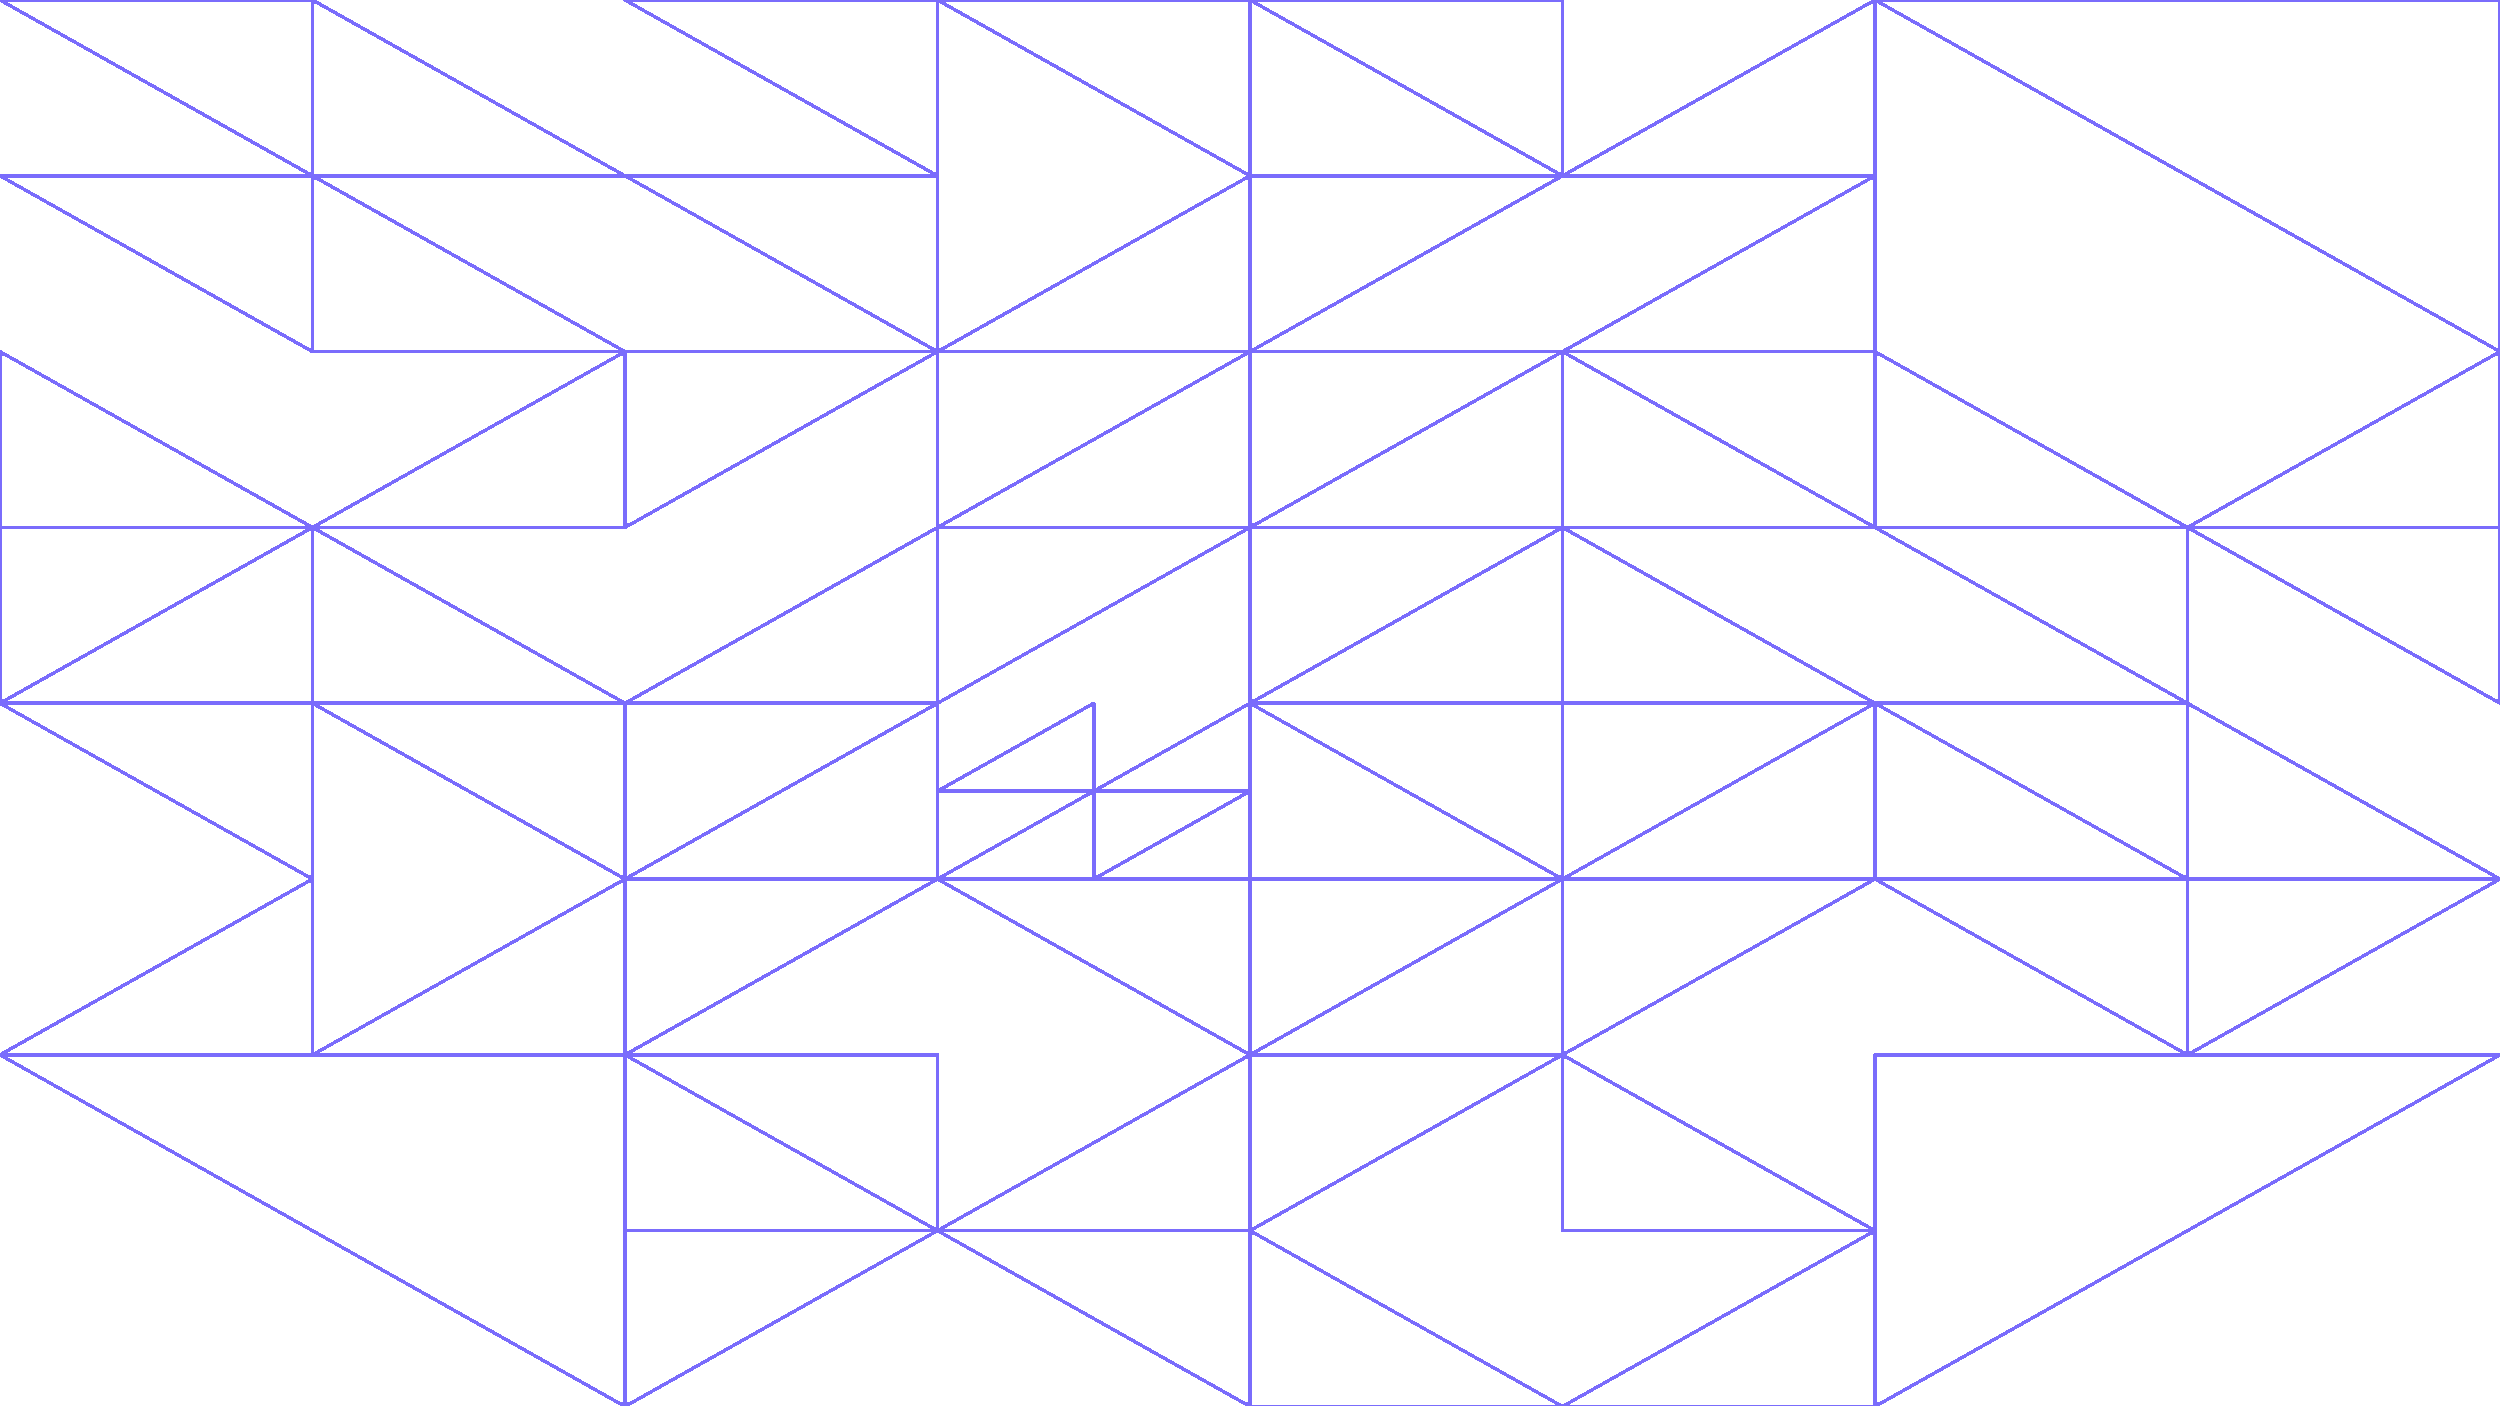 <svg xmlns="http://www.w3.org/2000/svg" version="1.1" xmlns:xlink="http://www.w3.org/1999/xlink" xmlns:svgjs="http://svgjs.dev/svgjs" viewBox="0 0 1422 800" id="qqquad"><g shape-rendering="crispEdges" stroke-linejoin="round" fill="none" stroke-width="2" stroke="#7a6cfc"><polygon points="1066.5,0 1422,200 1422,0"></polygon><polygon points="888.75,100 1066.5,100 1066.5,0"></polygon><polygon points="888.75,100 888.75,0 711,0"></polygon><polygon points="888.75,100 711,200 711,100"></polygon><polygon points="1066.5,100 1066.5,200 888.75,200"></polygon><polygon points="888.75,200 1066.5,300 888.75,300"></polygon><polygon points="888.75,200 711,200 711,300"></polygon><polygon points="711,400 888.75,300 711,300"></polygon><polygon points="888.75,300 888.75,400 1066.5,400"></polygon><polygon points="1422,200 1422,300 1244.25,300"></polygon><polygon points="1066.5,200 1244.25,300 1066.5,300"></polygon><polygon points="1066.5,300 1244.25,400 1244.25,300"></polygon><polygon points="1422,400 1244.25,300 1422,300"></polygon><polygon points="711,100 533.25,0 711,0"></polygon><polygon points="533.25,100 533.25,0 355.5,0"></polygon><polygon points="533.25,200 533.25,100 355.5,100"></polygon><polygon points="711,200 711,100 533.25,200"></polygon><polygon points="355.5,100 177.75,0 177.75,100"></polygon><polygon points="177.75,0 177.75,100 0,0"></polygon><polygon points="177.75,100 177.75,200 0,100"></polygon><polygon points="177.75,100 177.75,200 355.5,200"></polygon><polygon points="355.5,200 177.75,300 355.5,300"></polygon><polygon points="177.75,300 0,200 0,300"></polygon><polygon points="177.75,300 0,400 0,300"></polygon><polygon points="355.5,400 177.75,400 177.75,300"></polygon><polygon points="533.25,300 533.25,200 711,200"></polygon><polygon points="533.25,200 355.5,200 355.5,300"></polygon><polygon points="533.25,400 355.5,400 533.25,300"></polygon><polygon points="533.25,400 533.25,300 711,300"></polygon><polygon points="711,450 622.125,450 711,400"></polygon><polygon points="622.125,450 622.125,400 533.25,450"></polygon><polygon points="533.25,500 622.125,450 622.125,500"></polygon><polygon points="711,500 622.125,500 711,450"></polygon><polygon points="533.25,400 533.25,500 355.5,500"></polygon><polygon points="533.25,500 355.5,600 355.5,500"></polygon><polygon points="711,500 711,600 533.25,500"></polygon><polygon points="355.5,400 355.5,500 177.75,400"></polygon><polygon points="177.75,500 177.75,400 0,400"></polygon><polygon points="177.75,600 177.75,500 0,600"></polygon><polygon points="355.5,600 355.5,500 177.75,600"></polygon><polygon points="355.5,800 355.5,600 0,600"></polygon><polygon points="533.25,700 711,600 711,700"></polygon><polygon points="355.5,600 533.25,600 533.25,700"></polygon><polygon points="533.25,700 355.5,700 355.5,800"></polygon><polygon points="711,800 711,700 533.25,700"></polygon><polygon points="1244.25,400 1422,500 1244.25,500"></polygon><polygon points="1244.25,500 1244.25,400 1066.5,400"></polygon><polygon points="1066.5,500 1244.25,500 1244.25,600"></polygon><polygon points="1244.25,500 1244.25,600 1422,500"></polygon><polygon points="1066.5,400 1066.5,500 888.75,500"></polygon><polygon points="888.75,500 888.75,400 711,400"></polygon><polygon points="888.75,500 711,600 711,500"></polygon><polygon points="1066.5,500 888.75,600 888.75,500"></polygon><polygon points="1066.5,700 888.75,600 888.75,700"></polygon><polygon points="711,700 711,600 888.75,600"></polygon><polygon points="888.75,800 711,700 711,800"></polygon><polygon points="1066.5,800 1066.5,700 888.75,800"></polygon><polygon points="1066.5,600 1066.5,800 1422,600"></polygon></g><g fill="hsl(220, 62%, 45%)" stroke-width="3" stroke="hsl(220, 43%, 13%)"></g></svg>